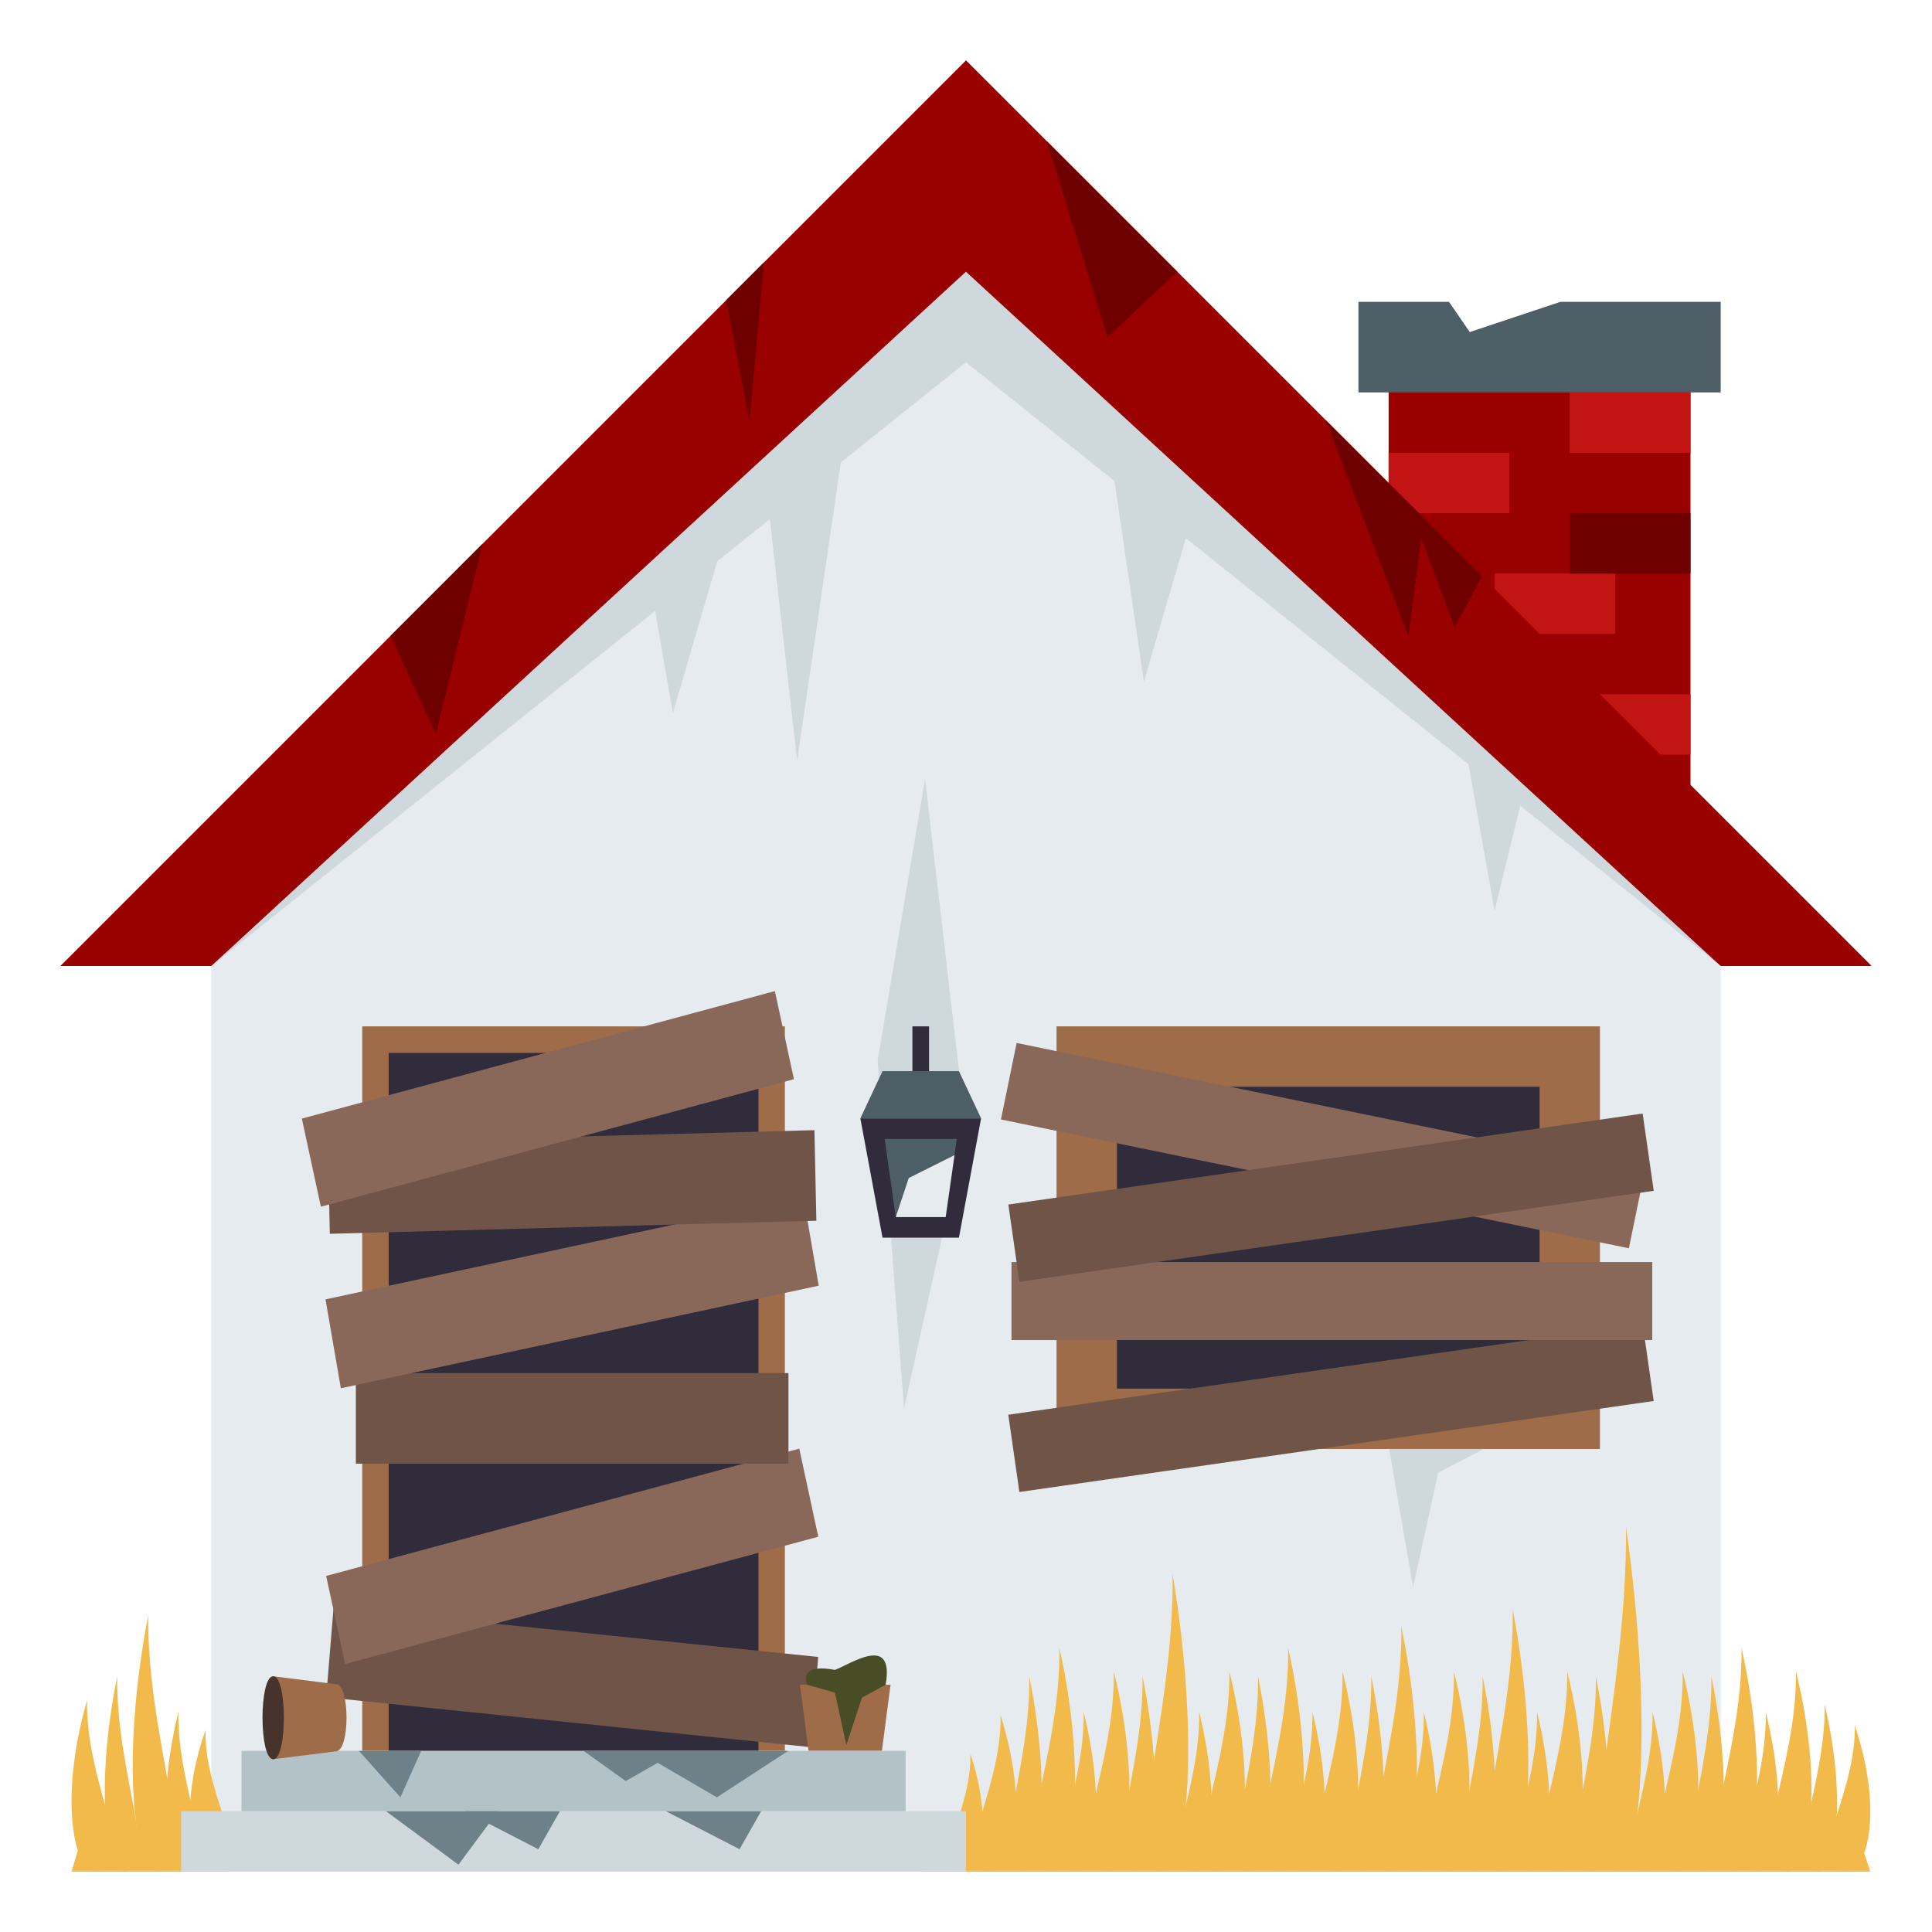 <?xml version="1.0" encoding="utf-8"?>
<!-- Generator: Adobe Illustrator 15.0.0, SVG Export Plug-In . SVG Version: 6.00 Build 0)  -->
<!DOCTYPE svg PUBLIC "-//W3C//DTD SVG 1.1//EN" "http://www.w3.org/Graphics/SVG/1.1/DTD/svg11.dtd">
<svg version="1.1" id="Layer_1" xmlns:x="http://ns.adobe.com/Extensibility/1.0/" xmlns:i="http://ns.adobe.com/AdobeIllustrator/10.0/" xmlns:graph="http://ns.adobe.com/Graphs/1.0/"
	 xmlns="http://www.w3.org/2000/svg" xmlns:xlink="http://www.w3.org/1999/xlink" xmlns:a="http://ns.adobe.com/AdobeSVGViewerExtensions/3.0/"
	 x="0px" y="0px" width="64px" height="64px" viewBox="0 0 64 64" enable-background="new 0 0 64 64" xml:space="preserve">
<rect x="46" y="12" fill="#990000" width="10" height="16"/>
<rect x="51.999" y="13" fill="#C21413" width="4" height="2"/>
<rect x="49.51" y="19" fill="#C21413" width="4" height="2"/>
<rect x="51.999" y="17" fill="#6E0000" width="4" height="2"/>
<rect x="51.999" y="23" fill="#C21413" width="4" height="2"/>
<rect x="46" y="15" fill="#C21413" width="4" height="2"/>
<polygon fill="#4E5E67" points="57,13 45,13 45,10 48,10 48.688,11 51.688,10 57,10 "/>
<polygon fill="#990000" points="32,2 2,32 62,32 "/>
<polygon fill="#CFD8DD" points="6.998,32 56.998,32 31.998,9 "/>
<polygon fill="#E6EBEF" points="32,12 7,32 7,62 57,62 57,32 "/>
<polygon fill="#CFD8DD" points="22.289,23.621 24.116,17.377 21.496,19.045 "/>
<polygon fill="#CFD8DD" points="37.893,22.578 39.72,16.336 36.782,15 "/>
<polygon fill="#CFD8DD" points="49.509,30.174 50.478,26.205 48.541,24.715 "/>
<polygon fill="#CFD8DD" points="26.407,25.193 27.991,14.377 25.371,16.045 "/>
<polygon fill="#CFD8DD" points="29.948,46.648 31.997,37.438 30.643,25.799 29.072,35.148 "/>
<polygon fill="#6E0000" points="36.688,11.172 39,9 34.68,4.68 "/>
<polygon fill="#6E0000" points="15.989,18.011 12.938,21.063 14.438,24.309 "/>
<polygon fill="#6E0000" points="25.305,8.695 24.055,9.945 24.828,13.953 "/>
<polygon fill="#6E0000" points="46.656,21.078 47.164,17.164 43.914,13.914 "/>
<polygon fill="#6E0000" points="48.187,20.779 49.094,19.094 46.633,16.633 "/>
<path fill="#F2BA4B" d="M6.809,57.303C5.854,60.034,6.389,62,7.076,62C8.668,62,6.748,59.651,6.809,57.303z"/>
<path fill="#F2BA4B" d="M2.885,56.323C1.932,59.624,2.467,62,3.152,62C4.744,62,2.824,59.162,2.885,56.323z"/>
<path fill="#F2BA4B" d="M3.883,55.533C3.121,59.294,3.549,62,4.096,62C5.367,62,3.834,58.767,3.883,55.533z"/>
<path fill="#F2BA4B" d="M4.912,53.5C3.959,58.442,4.494,62,5.18,62C6.771,62,4.852,57.75,4.912,53.5z"/>
<path fill="#F2BA4B" d="M5.91,56.715C5.148,59.788,5.576,62,6.123,62C7.395,62,5.861,59.357,5.91,56.715z"/>
<path fill="#9E6C49" d="M35,34v14h18V34H35z"/>
<rect x="37" y="36" fill="#302C3B" width="14" height="10"/>
<rect x="12" y="34" fill="#9E6C49" width="14" height="24"/>
<rect x="12.875" y="34.879" fill="#302C3B" width="12.25" height="23.121"/>
<polygon fill="#705448" points="10.805,56.225 11.052,53.236 27.104,54.889 26.858,57.877 "/>
<polygon fill="#8A6859" points="11.434,55.123 10.804,52.205 26.477,47.988 27.106,50.906 "/>
<rect x="11.788" y="45.486" fill="#705448" width="14.33" height="3"/>
<polygon fill="#8A6859" points="11.291,45.988 10.783,43.043 26.614,39.645 27.121,42.59 "/>
<polygon fill="#705448" points="10.926,40.871 10.861,37.871 26.979,37.438 27.043,40.438 "/>
<polygon fill="#8A6859" points="10.629,39.973 9.999,37.055 25.669,32.832 26.3,35.75 "/>
<rect x="42.557" y="27.341" transform="matrix(-0.201 0.98 -0.98 -0.201 89.827 2.606)" fill="#8A6859" width="2.586" height="21.226"/>
<rect x="42.827" y="36.036" transform="matrix(0.142 0.99 -0.99 0.142 84.008 -3.665)" fill="#705448" width="2.585" height="21.225"/>
<rect x="33.507" y="41.807" fill="#8A6859" width="21.225" height="2.584"/>
<rect x="42.827" y="29.069" transform="matrix(0.142 0.99 -0.99 0.142 77.112 -9.639)" fill="#705448" width="2.585" height="21.225"/>
<polygon fill="#CFD8DD" points="46.811,52.574 47.643,48.779 49.159,47.998 46.018,47.998 "/>
<polygon fill="#F2BA4B" points="61.625,61 61.957,62 30.705,62 31.563,60.781 "/>
<polygon fill="#F2BA4B" points="3.042,59.729 2.369,62 7.417,62 "/>
<rect x="30.225" y="34" fill="#302C3B" width="0.551" height="1.561"/>
<polygon fill="#302C3B" points="31.766,41 29.235,41 28.5,37.046 32.5,37.046 "/>
<polygon fill="#4E5E67" points="29.235,35.484 31.766,35.484 32.5,37.046 28.5,37.046 "/>
<polygon fill="#4E5E67" points="31.326,40.317 29.674,40.317 29.305,37.729 31.695,37.729 "/>
<polygon fill="#E6EBEF" points="31.326,40.317 29.674,40.317 30.104,39.023 31.619,38.265 "/>
<path fill="#F2BA4B" d="M57.689,54.578C58.645,58.894,58.109,62,57.422,62C55.83,62,57.75,58.289,57.689,54.578z"/>
<path fill="#F2BA4B" d="M56.693,55.533C57.455,59.294,57.027,62,56.479,62C55.207,62,56.74,58.767,56.693,55.533z"/>
<path fill="#F2BA4B" d="M55.74,55.359C56.695,59.221,56.16,62,55.473,62C53.881,62,55.801,58.68,55.74,55.359z"/>
<path fill="#F2BA4B" d="M54.744,56.715C55.506,59.788,55.078,62,54.529,62C53.258,62,54.791,59.357,54.744,56.715z"/>
<path fill="#F2BA4B" d="M61.441,57.156C62.395,59.973,61.859,62,61.174,62C59.582,62,61.502,59.578,61.441,57.156z"/>
<path fill="#F2BA4B" d="M60.443,56.456C61.205,59.68,60.777,62,60.23,62C58.959,62,60.492,59.228,60.443,56.456z"/>
<path fill="#F2BA4B" d="M59.492,55.359C60.445,59.221,59.91,62,59.225,62C57.633,62,59.553,58.68,59.492,55.359z"/>
<path fill="#F2BA4B" d="M58.494,56.715C59.256,59.788,58.828,62,58.281,62C57.01,62,58.543,59.357,58.494,56.715z"/>
<path fill="#F2BA4B" d="M50.111,53.308C51.066,58.361,50.531,62,49.844,62C48.252,62,50.172,57.654,50.111,53.308z"/>
<path fill="#F2BA4B" d="M49.115,55.533C49.877,59.294,49.449,62,48.9,62C47.629,62,49.162,58.767,49.115,55.533z"/>
<path fill="#F2BA4B" d="M48.162,55.359C49.117,59.221,48.582,62,47.895,62C46.303,62,48.223,58.68,48.162,55.359z"/>
<path fill="#F2BA4B" d="M47.166,56.715C47.928,59.788,47.5,62,46.951,62C45.68,62,47.213,59.357,47.166,56.715z"/>
<path fill="#F2BA4B" d="M53.863,50.578C54.816,57.22,54.281,62,53.596,62C52.004,62,53.924,56.289,53.863,50.578z"/>
<path fill="#F2BA4B" d="M52.865,55.533C53.627,59.294,53.199,62,52.652,62C51.381,62,52.914,58.767,52.865,55.533z"/>
<path fill="#F2BA4B" d="M51.914,55.359C52.867,59.221,52.332,62,51.646,62C50.055,62,51.975,58.68,51.914,55.359z"/>
<path fill="#F2BA4B" d="M50.916,56.715C51.678,59.788,51.25,62,50.703,62C49.432,62,50.965,59.357,50.916,56.715z"/>
<path fill="#F2BA4B" d="M42.672,54.578C43.625,58.894,43.09,62,42.404,62C40.813,62,42.732,58.289,42.672,54.578z"/>
<path fill="#F2BA4B" d="M41.674,55.533C42.436,59.294,42.008,62,41.461,62C40.189,62,41.723,58.767,41.674,55.533z"/>
<path fill="#F2BA4B" d="M40.723,55.359C41.676,59.221,41.141,62,40.455,62C38.863,62,40.783,58.68,40.723,55.359z"/>
<path fill="#F2BA4B" d="M39.725,56.715C40.486,59.788,40.059,62,39.512,62C38.24,62,39.773,59.357,39.725,56.715z"/>
<path fill="#F2BA4B" d="M46.422,53.875C47.377,58.6,46.842,62,46.154,62C44.563,62,46.482,57.938,46.422,53.875z"/>
<path fill="#F2BA4B" d="M45.426,55.533C46.188,59.294,45.76,62,45.211,62C43.939,62,45.473,58.767,45.426,55.533z"/>
<path fill="#F2BA4B" d="M44.473,55.359C45.428,59.221,44.893,62,44.205,62C42.613,62,44.533,58.68,44.473,55.359z"/>
<path fill="#F2BA4B" d="M43.477,56.715C44.238,59.788,43.811,62,43.262,62C41.99,62,43.523,59.357,43.477,56.715z"/>
<path fill="#F2BA4B" d="M35.094,54.578C36.047,58.894,35.512,62,34.826,62C33.234,62,35.154,58.289,35.094,54.578z"/>
<path fill="#F2BA4B" d="M34.096,55.533C34.857,59.294,34.43,62,33.883,62C32.611,62,34.145,58.767,34.096,55.533z"/>
<path fill="#F2BA4B" d="M33.145,56.813C34.098,59.829,33.563,62,32.877,62C31.285,62,33.205,59.406,33.145,56.813z"/>
<path fill="#F2BA4B" d="M32.146,58.103C32.908,60.369,32.48,62,31.934,62C30.662,62,32.195,60.051,32.146,58.103z"/>
<path fill="#F2BA4B" d="M38.844,52.141C39.799,57.874,39.264,62,38.576,62C36.984,62,38.904,57.07,38.844,52.141z"/>
<path fill="#F2BA4B" d="M37.848,55.533C38.609,59.294,38.182,62,37.633,62C36.361,62,37.895,58.767,37.848,55.533z"/>
<path fill="#F2BA4B" d="M36.895,55.359C37.85,59.221,37.314,62,36.627,62C35.035,62,36.955,58.68,36.895,55.359z"/>
<path fill="#F2BA4B" d="M35.898,56.715C36.66,59.788,36.232,62,35.684,62C34.412,62,35.945,59.357,35.898,56.715z"/>
<polygon fill="#9E6C49" points="26.5,55.809 26.785,58 29.215,58 29.5,55.809 "/>
<path fill="#484D26" d="M27.657,55.318c-1.25-0.238-0.921,0.49-0.921,0.49l0.921,0.262l0.38,1.738l0.517-1.572l0.784-0.428
	C29.635,54.107,28.186,55.123,27.657,55.318z"/>
<rect x="8" y="58" fill="#B3C2C6" width="22" height="2"/>
<polygon fill="#6E8189" points="23.747,59.539 21.108,58 26.108,58 "/>
<polygon fill="#6E8189" points="13.263,59.539 11.89,58 13.952,58 "/>
<polygon fill="#6E8189" points="20.728,59 19.331,58 22.483,58 "/>
<rect x="6" y="60" fill="#CFD8DD" width="26" height="2"/>
<polygon fill="#6E8189" points="24.499,61.258 22.06,60 25.212,60 "/>
<polygon fill="#6E8189" points="17.833,61.258 15.392,60 18.546,60 "/>
<polygon fill="#6E8189" points="15.187,61.77 12.788,60 16.499,60 "/>
<path fill="#9E6C49" d="M11.125,55.791L9.05,55.529v2.748l2.075-0.262C11.597,58.016,11.597,55.791,11.125,55.791z"/>
<path fill="#45332C" d="M9.05,58.277c-0.472,0-0.472-2.748,0-2.748C9.522,55.529,9.522,58.277,9.05,58.277z"/>
</svg>
